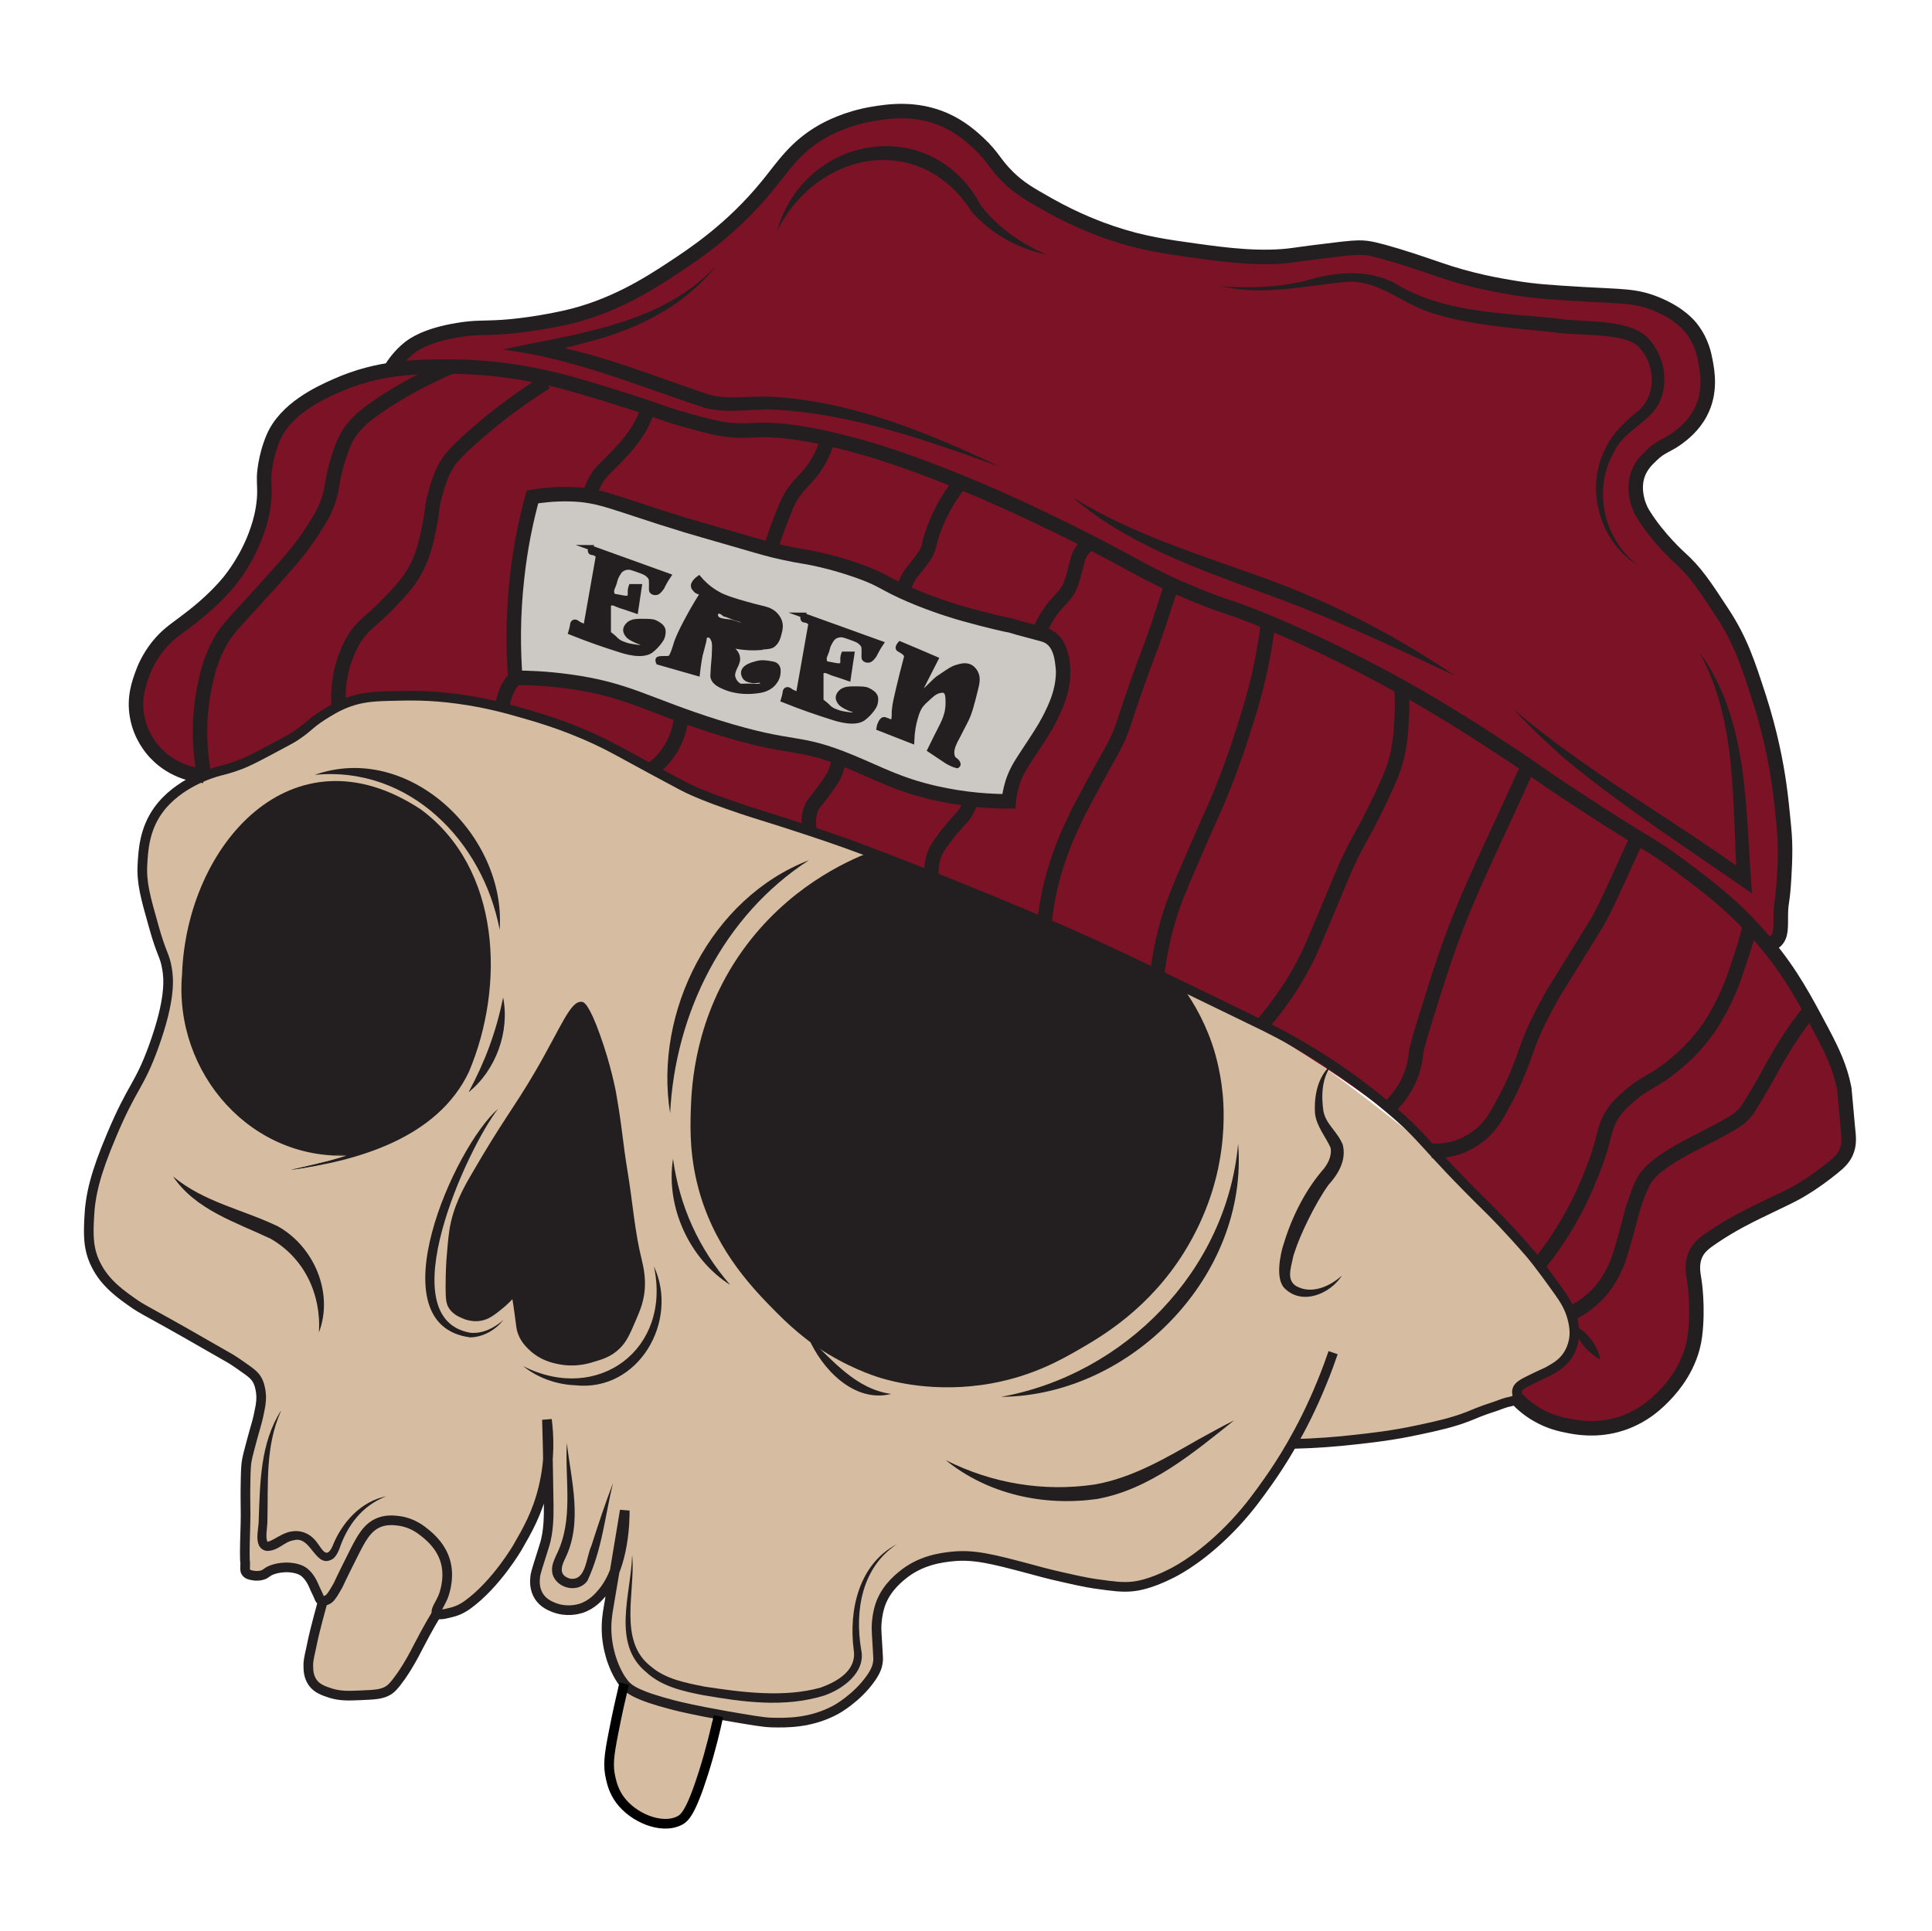 <?xml version="1.0" encoding="UTF-8"?>
<svg id="Layer_9" data-name="Layer 9" xmlns="http://www.w3.org/2000/svg" viewBox="0 0 100.07 100.04">
  <defs>
    <style>
      .cls-1 {
        fill: #d6bda1;
      }

      .cls-2 {
        fill: #ccc8c4;
      }

      .cls-3, .cls-4 {
        fill: #231f20;
      }

      .cls-5 {
        stroke-width: .75px;
      }

      .cls-5, .cls-6, .cls-7 {
        fill: none;
      }

      .cls-5, .cls-6, .cls-7, .cls-4 {
        stroke-miterlimit: 10;
      }

      .cls-5, .cls-6, .cls-4 {
        stroke: #231f20;
      }

      .cls-6, .cls-7 {
        stroke-width: .5px;
      }

      .cls-8 {
        fill: #7b1226;
      }

      .cls-7 {
        stroke: #000;
      }

      .cls-4 {
        stroke-width: .25px;
      }
    </style>
  </defs>
  <path class="cls-1" d="M81.48,69.57c-1.33,4.57-12.09,5.14-14.58,5.23-.21.42-.54,1.01-.99,1.69-1.3,1.95-2.67,3.07-3.92,4.09-1.43,1.16-2.02,1.39-2.5,1.5-.66.16-1.15.12-2.09.04-.39-.03-2.06-.2-4.65-.97-.92-.27-1.5-.49-2.46-.55-.97-.06-1.59.08-1.79.13-.44.11-1.14.3-1.81.88-.18.15-1.15.98-1.3,2.24-.07.59.12.63.05,1.42-.03.36-.1,1.01-.48,1.69-.37.66-.86,1.03-1.14,1.24-1.62,1.19-3.59,1.03-3.87,1.01-.45-.04-.79-.13-2-.26-.46-.05-.84-.08-1.08-.1.04.58.02,1.4-.22,2.33-.21.81-.5,1.33-.9,2.05-.49.88-.72,1.04-.93,1.12-.47.17-.93-.05-1.3-.22-.21-.1-1.46-.67-1.86-1.99-.2-.64-.08-1.23.14-2.41.27-1.4.53-1.51.5-2.31-.03-.84-.33-1.11-.6-2.08-.19-.67-.36-1.65-.22-2.93-.52.73-1.36,1.12-2.18,1-.05,0-1.13-.19-1.47-1-.18-.44,0-1.07.38-2.34.22-.76.42-1.26.21-1.84-.09-.25-.23-.43-.33-.55-.47,1.13-.98,2.02-1.38,2.65-1,1.56-1.84,2.88-3.2,3.18-.34.07-.52.04-.82.21-.69.37-.72,1.03-1.31,2.16-.52.99-.82,1.55-1.46,1.86-.48.23-1.03.18-2.14.09-.8-.07-1.08-.19-1.28-.4-.06-.06-.26-.29-.36-.91-.09-.59,0-.96.19-2.02.25-1.4.24-1.61.19-1.85-.05-.24-.21-.93-.81-1.28-.52-.3-1.1-.19-1.18-.17-.28.06-.36.17-.69.25-.1.02-.73.17-1.07-.03-.48-.3-.21-1.24-.07-3.66.08-1.46,0-1.37.1-1.96.21-1.2.57-1.54.67-2.73.06-.67.1-1.2-.2-1.71-.38-.67-1.08-.91-1.56-1.09,0,0-1.34-.52-3.82-2.15-1.39-.91-2.6-1.72-3.11-3.17-.41-1.18-.17-2.23.15-3.64.3-1.3.77-2.3,1.7-4.24,1.18-2.47,1.84-3.41,2.05-5.18.05-.45.11-1,.01-1.71-.16-1.13-.54-1.39-.96-2.9-.21-.75-.36-1.32-.35-2.11,0-.3.04-1.13.42-2.1.11-.29.45-1.13,1.13-1.85,1.01-1.06,2.31-1.34,2.78-1.46,3.03-.75,5.48-2.88,6.63-3.47,4.14-2.12,23.3-.72,49.93,18.76,13.79,10.08,13.59,13.32,13.24,14.54Z"/>
  <path class="cls-8" d="M85.13,26.68c.49,1.03,1.27,1.58,1.59,1.82,1.45,1.1,2.15,2.46,3.49,5.05,1.14,2.21,1.46,4.13,2.11,7.97.45,2.66.51,4.39-.04,6.28-.16.54-.33.97-.45,1.26.07.15.18.37.32.63.38.67.75,1.11.88,1.27.73.89,1.25,1.97,1.62,2.74.61,1.26.9,2.25.96,2.5.35,1.26.57,2.08.24,2.98-.21.57-.54.92-.92,1.3-.47.48-1.13,1.01-3.48,2.08-1.18.54-2.14.91-3.03,1.73-.22.21-.58.56-.72,1.11-.14.54,0,.98.09,1.36,0,0,.26,1.15-.06,2.77-.35,1.75-1.6,2.87-1.93,3.17-.48.42-1.53,1.34-3.12,1.46-2.16.16-3.68-1.27-3.94-1.53-.1-.15-.21-.36-.16-.58.09-.39.63-.51,1.14-.77.76-.37,1.51-1.06,1.75-1.7.14-.37.21-1.02-.74-2.65-1.01-1.73-2.12-2.79-2.94-3.59-2.44-2.39-2.34-2.56-3.75-3.88-.95-.89-4.06-3.69-10.81-7.4-6.61-3.63-12.34-5.72-15.5-6.88-5.01-1.83-7.51-2.74-8.32-2.99-.6-.18-1.69-.51-3.13-1.11-1.77-.75-2.29-1.18-4.02-2.04-1.31-.65-2.99-1.49-5.24-2.12-2.2-.61-3.87-.72-5.23-.79-2.79-.16-3.74.21-4.26.46-.62.31-.45.37-1.91,1.31-1.69,1.08-2.78,1.54-3.17,1.7-1.15.47-1.73.7-2.39.62-1.55-.19-2.42-1.58-2.5-1.71-.49-.82-.52-1.61-.52-2.06,0-.23-.03-1.55.85-2.76.33-.45.74-.82,1.14-1.18.77-.69,1.08-.8,1.68-1.28.31-.25,1.3-1.06,2.01-2.38.6-1.1.77-2.13.85-2.67.18-1.17,0-1.46.27-2.57.16-.67.31-1.28.74-1.9.7-1.01,1.72-1.4,3.13-1.95.6-.23,1.47-.52,2.56-.73.19-.27.47-.64.9-1,.51-.43.98-.64,1.12-.7.31-.14.77-.29,1.72-.37.94-.08,1.58-.02,2.01,0,1.14.04,1.96-.16,3.29-.5,2.62-.65,4.5-1.86,5.9-2.77,1.91-1.25,2.87-1.87,3.71-3.02.4-.54.86-1.31,1.82-2.31.44-.45.94-.98,1.61-1.41.24-.13.56-.3.96-.46.41-.17,1.16-.48,2.19-.62.41-.06,1.03-.14,1.84-.04.34.04.9.11,1.58.41.67.29,1.11.65,1.38.88.59.49.73.77,1.3,1.4,0,0,.78.86,1.64,1.51.78.59,1.52.89,2.99,1.46.99.39,1.87.74,3.13,1.08,1.25.34,2.88.77,5.01.81,1.33.02,2.27.04,3.51-.24.8-.18,1.37-.41,2.31-.36.86.04,1.46.29,1.95.47,0,0,1.69.64,4.33,1.34,2.17.58,4.08.68,4.72.71,1.54.06,2.46-.07,4,.37,1.21.34,1.73.73,2.05,1.04.92.89,1.11,2,1.15,2.3.06.37.18,1.28-.26,2.2-.42.87-1.18,1.42-2.12,2.1-.72.52-.88.51-1.08.84-.6.99.05,2.35.15,2.57Z"/>
  <path class="cls-2" d="M52.23,41.52c-2.02.03-3.56-.31-4.58-.62-2.05-.62-2.68-1.32-5.3-2.01-1.2-.32-1.16-.19-2.85-.61-.85-.21-1.57-.42-4.16-1.26-3.59-1.16-3.77-1.27-4.66-1.46-1.69-.36-3.1-.43-4.02-.43-.13-1.77-.12-3.92.25-6.32.17-1.11.4-2.13.65-3.05.62-.1,1.55-.2,2.64-.09,1.58.15,2.61.64,3.68,1.06,1.45.58,3.02.98,6.16,1.79,3.15.81,3.77.76,5.5,1.53,1.12.49,1.3.71,2.51,1.16,1.94.73,2.9,1.09,4.12,1.18.56.04,1.17.03,1.8.44.12.08.69.46.98,1.16.55,1.3-.28,2.78-.69,3.53-.68,1.22-1.29,1.51-1.76,2.89-.16.46-.23.86-.27,1.12Z"/>
  <path class="cls-6" d="M66.9,74.8c1.28-.03,2.38-.12,3.25-.22.89-.1,1.95-.21,3.33-.51.9-.19,1.77-.38,2.58-.7.27-.11.73-.31,1.31-.49.22-.07.44-.17.66-.23.28-.07.45-.08.53-.21.09-.14-.02-.23.02-.42.05-.21.24-.33.89-.64.62-.3.56-.25.76-.36.33-.19.68-.38.95-.78.05-.07.26-.38.34-.85.02-.12.08-.51-.08-1.1-.16-.61-.45-1.03-.7-1.38-1.04-1.47-1.48-1.97-1.48-1.97-1.22-1.41-2.08-2.25-2.08-2.25-3.59-3.53-3.31-3.68-5.25-5.3-1.68-1.42-3.13-2.35-3.83-2.78-1.36-.85-2.45-1.38-3.16-1.72-4.79-2.33-7.19-3.49-9.58-4.55,0,0-3.75-1.65-8.98-3.69-1.05-.41-1.8-.69-2.58-.97-1.32-.47-2.51-.85-3.22-1.08-1.31-.42-1.33-.41-2.14-.68-1.08-.37-1.75-.6-2.6-.98-.27-.12-.51-.24-2.06-1.08-1.85-1-1.81-.99-2.2-1.19-1.89-.97-3.53-1.45-4.55-1.74-.79-.23-1.84-.52-3.28-.72-1.53-.21-2.56-.18-3.66-.15-.83.02-1.38.08-2.01.3-.59.21-1.04.5-1.36.7-.75.48-.74.63-1.5,1.12-.17.11-.58.32-1.4.76-.83.44-1.08.55-1.36.66-.52.2-.9.29-1.1.34-.31.08-2.14.6-3.17,2.04-.73,1.02-.77,2.13-.81,2.77-.06.99.16,1.74.58,3.23.42,1.51.57,1.47.69,2.19.09.51.2,1.58-.69,4.04-.76,2.1-1.09,2-2.19,4.62-.82,1.94-1.1,3.07-1.15,4.27-.04.82-.07,1.59.35,2.42.48.97,1.31,1.55,2.08,2.08.17.12.66.39,1.64.93,1.08.6,2.15,1.23,3.23,1.84,0,0,.26.15.87.59.25.18.35.27.46.41.19.27.23.55.26.74.04.3.02.56-.07.98-.08.42-.15.65-.33,1.28-.27.99-.32,1.2-.35,1.45-.01.1-.03.27-.04.85-.02.92,0,1.05,0,1.8,0,.6-.04,1.3-.04,1.93,0,.74.03.4.02.63,0,.2-.03.31.04.41.08.12.22.15.35.17.24.05.45,0,.5-.02.2-.06.19-.13.43-.24.19-.08.35-.11.48-.13.77-.11,1.18.17,1.18.17.37.24.54.68.61.84.06.15.14.28.2.43.05.12.07.2.14.24.12.07.29-.01.33-.03.12-.06.18-.15.31-.34.21-.34.26-.45.26-.45s.16-.36.73-1.49c.43-.86.74-1.48,1.39-1.73.42-.16.82-.1,1.05-.07.67.1,1.11.45,1.34.64.23.19.88.72,1.07,1.61.18.85-.14,1.63-.16,1.68-.18.42-.43.72-.32.86.02.03.1.1.52,0,.35-.08.65-.15,1.07-.45,1.49-1.08,2.59-2.98,2.59-2.98.5-.87,1.02-1.76,1.34-3.11.35-1.46.28-2.71.18-3.5.06,1.89.07,3.42.09,4.45,0,.42.02,1.33-.23,2.09-.06.19-.11.34-.2.64-.25.78-.26.86-.27.98-.02.2-.05.61.2,1,.23.35.57.49.77.57.66.26,1.25.09,1.39.05.59-.19.93-.59,1.14-.84,1.13-1.38,1.14-3.78,1.14-4.23-.39,2.34-.68,4.11-.85,5.08-.04.23-.13.74-.08,1.4.05.59.19,1.04.25,1.23.07.2.28.81.66,1.27.22.26.59.59,2.52,1.09.35.09,1.13.28,2.77.57,1.28.22,1.92.33,2.32.34.79.02,2.04.04,3.34-.66,0,0,1.08-.58,1.82-1.64.27-.38.34-.65.36-.82.03-.16.01-.23-.02-.82-.03-.51-.05-.77-.05-.93,0-.45.08-.84.14-1.05.24-.91.92-1.48,1.16-1.68.96-.81,2.05-.94,2.61-1,1.13-.12,2.1.13,4.02.64.4.11.93.26,1.79.45,1.07.25,1.57.32,1.73.34.79.11,1.27.18,1.84.12.17-.02.87-.1,2.02-.69.37-.19,1.69-.9,3.27-2.59.76-.82,1.23-1.49,1.7-2.15.61-.86,1.76-2.61,2.76-5.06.28-.67.48-1.24.61-1.62"/>
  <path class="cls-6" d="M16.73,82.91c-.18.65-.32,1.19-.42,1.59-.06.24-.11.46-.2.9-.13.58-.15.72-.14.92,0,.22.02.54.22.83.23.33.58.44.94.56.5.15.88.14,1.56.11.73-.03,1.09-.05,1.42-.25.13-.08.29-.21.67-.75.44-.64.7-1.16.86-1.47.22-.42.54-1.04.99-1.78"/>
  <path class="cls-3" d="M8.96,60.94c1.63,1.35,3.59,1.7,5.44,2.59,1.88,1.06,2.89,3.46,2.12,5.49.12-2.01-.78-3.86-2.5-4.85-1.79-.85-3.89-1.49-5.06-3.23h0Z"/>
  <path class="cls-3" d="M48.99,75.64c2.4,1.21,5.08,1.65,7.71,1.26,1.96-.34,3.72-1.39,5.42-2.36.6-.32,1.18-.66,1.8-.96-2.12,1.69-4.35,3.57-7.09,4.07-2.76.39-5.66-.24-7.83-2h0Z"/>
  <path class="cls-3" d="M69.01,55.12c-.56.69-.58,1.65-.46,2.45.14.69.71,1.02,1,1.73.2.79-.23,1.52-.74,2.08-.7.97-1.49,2.64-1.75,3.47-.03.07-.06.18-.08.26-.11.58-.43,1.33.35,1.6.74.29,1.61-.11,2.18-.64-.59.94-2.05,1.58-2.97.67-.52-.51-.18-1.86-.11-2.11.41-1.41,1.07-2.81,2.03-3.96.29-.31.54-.77.46-1.21-.22-.52-.75-1.13-.81-1.81-.05-.93.16-1.94.89-2.53h0Z"/>
  <g>
    <path class="cls-3" d="M18.32,59.84c-.82.03-2.42-.04-4.14-.92-1.65-.84-2.56-2-2.79-2.31-.98-1.29-1.28-2.54-1.45-3.27-.11-.46-.46-2.13-.04-4.35.2-1.04,1.19-6.26,5.28-7.74,1.86-.67,3.57-.29,4.09-.15,2.15.57,3.37,2,3.83,2.57,1.46,1.77,1.73,3.67,1.9,4.84.22,1.51.08,2.71,0,3.36-.21,1.69-.71,3.12-1.04,3.82-1.9,3.99-8.53,4.87-8.89,4.91"/>
    <path class="cls-3" d="M18.32,59.84c-5.25.42-9.34-4.24-8.89-9.38.24-6.69,5.71-12.93,12.37-8.53,4.16,3.08,4.36,9.16,2.49,13.59-1.63,3.44-5.77,4.62-9.23,5.08,3.36-.68,7.29-1.93,8.79-5.27,2.14-5.08.81-13.27-5.63-14.04-5.14-.74-7.91,4.8-8.22,9.2-.57,4.93,3.26,9.46,8.31,9.35h0Z"/>
  </g>
  <path class="cls-3" d="M27.72,55.51c-1.12,1.92-1.64,2.45-3.3,5.32-.38.65-.97,1.68-1.15,2.94-.06.4-.11,1.02-.15,1.53,0,0-.04.56-.04,1.41,0,.64.04.86.19,1.08.19.28.47.41.63.48.13.06.52.23,1,.15.41-.07.68-.28,1.08-.6.25-.2.43-.38.56-.52.03.17.07.43.11.74.1.73.1.86.19,1.08.17.44.46.7.63.86.52.47,1.09.61,1.38.67.88.2,1.59,0,1.93-.11.41-.12.88-.26,1.3-.67.37-.35.54-.74.86-1.49.16-.38.29-.67.37-1.04.22-.94.01-1.74-.07-2.08-.36-1.45-.47-2.95-.71-4.43-.32-1.93-.26-2.18-.63-4.28-.02-.09-.25-1.35-.82-2.94-.58-1.62-.84-1.7-.93-1.71-.6-.1-1.07,1.28-2.43,3.61Z"/>
  <path class="cls-3" d="M45.07,44.14c-1.27.49-4.29,1.86-6.61,5.1-2.47,3.46-2.64,6.98-2.68,8.27-.03.98-.07,2.53.5,4.42.92,3.02,2.82,4.93,3.97,6.09,1.02,1.03,1.82,1.58,2.12,1.79,1.51,1.01,2.85,1.45,3.24,1.57.5.15,2.8.82,5.76.28,2.13-.39,3.6-1.22,4.58-1.79,1.18-.68,3.57-2.1,5.37-4.98,1.29-2.06,1.71-3.95,1.84-4.7.32-1.72.21-3.08.17-3.52-.13-1.35-.46-2.34-.56-2.63-.47-1.35-1.13-2.41-1.73-3.19"/>
  <path class="cls-3" d="M41.87,69.29c1.3,1.21,2.45,2.66,4.29,2.92-1.93.48-3.6-1.3-4.29-2.92h0Z"/>
  <path class="cls-5" d="M78.57,72.45c.22.24.56.55,1.04.83.65.38,1.22.5,1.57.57.48.1,1.42.27,2.55-.03,1.38-.37,2.2-1.23,2.55-1.6.32-.34,1.31-1.44,1.51-3.02.19-1.5-.03-2.86-.03-2.86-.06-.38-.16-.85.06-1.35.17-.38.45-.6.91-.91.98-.66,1.84-1.08,2.33-1.32,1.44-.7,1.52-.72,2.05-1.01,0,0,.84-.46,1.82-1.26.35-.28.55-.48.69-.79.18-.4.15-.75.09-1.29-.19-2.06-.17-1.94-.19-2.05-.21-1.06-.6-1.88-1.1-2.83-.98-1.85-1.64-3.08-2.87-4.57-1.53-1.86-2.98-2.95-4.54-4.12-1.63-1.21-1.8-1.12-5.35-3.46-2.18-1.43-2.02-1.4-3.79-2.56-1.72-1.12-3.65-2.37-6.3-3.79-3.07-1.64-5.48-2.63-6.11-2.89-2.01-.82-1.84-.62-3.55-1.33-2.82-1.16-3.28-1.7-7.29-3.64-2.2-1.07-3.72-1.72-4.26-1.94-1.89-.79-3.42-1.35-4.83-1.8-.19-.06-2.18-.69-4.07-.99-.58-.09-.97-.13-1.18-.14-1.03-.08-1.34.03-2.08,0-.82-.03-1.41-.19-2.6-.52-.84-.23-1.34-.42-2.04-.66,0,0-1.41-.49-3.64-1.14-.98-.28-3.46-.98-6.58-.99-1.73,0-3.7,0-5.92.99-.86.38-2.63,1.19-3.27,2.7-.44,1.04-.47,1.99-.47,1.99-.01.45.04.65,0,1.18-.06.71-.22,1.23-.33,1.56-.48,1.46-1.3,2.49-1.47,2.7-.82,1.01-1.86,1.8-2.37,2.18-.48.36-.88.62-1.33,1.18-.48.6-.71,1.17-.8,1.42-.17.47-.46,1.24-.28,2.22.18,1.02.75,1.68.95,1.89.96,1.03,2.19,1.17,2.5,1.19"/>
  <path class="cls-5" d="M23.36,18.99c-.94.41-2.45,1.13-3.88,2.13-.65.46-1.19.9-1.56,1.61-.19.36-.29.7-.43,1.14-.28.92-.25,1.28-.43,1.89-.19.68-.48,1.12-.95,1.85-.53.82-1.03,1.41-2.98,3.55-1.2,1.31-1.44,1.55-1.75,2.13-.51.93-.68,1.75-.8,2.37-.19.95-.38,2.54,0,4.55"/>
  <path class="cls-5" d="M28.28,19.79c-.74.47-1.34.89-1.8,1.23-.51.37-1.2.91-1.99,1.61-.98.87-1.19,1.19-1.28,1.33-.38.59-.53,1.14-.66,1.61-.21.74-.14.91-.33,1.8-.13.62-.26,1.24-.57,1.89-.38.81-.86,1.31-1.56,2.04-.94.97-1.32,1.07-1.8,1.89-.06.1-.32.56-.52,1.23-.26.89-.26,1.67-.22,2.16"/>
  <path class="cls-5" d="M55.03,34.37c-.04-.33-.13-.98-.62-1.33-.17-.12-.31-.16-.62-.24-2.09-.55-1.02-.31-1.61-.43,0,0-.84-.17-2.27-.57-.39-.11-1.49-.43-2.79-.99-1.36-.59-1.34-.75-2.51-1.18-.17-.06-.97-.36-2.08-.62-.85-.2-1.01-.17-1.94-.38-.62-.13-1.03-.25-2.13-.57-1.69-.49-2.54-.73-2.93-.85-3.76-1.15-4.39-1.57-6.01-1.61-.83-.02-1.51.07-1.94.14-.33,1.2-.63,2.62-.8,4.21-.22,1.96-.2,3.71-.09,5.16.62,0,1.59.03,2.75.19,3.08.41,4.07,1.23,7.72,2.37,4.07,1.27,4.04.61,6.91,1.8,1.43.59,2.47,1.18,4.35,1.61,1.58.36,2.93.43,3.83.43.02-.22.07-.56.19-.95.2-.63.49-1.03.8-1.51.52-.79.83-1.25,1.09-1.75.34-.66.86-1.7.71-2.93ZM39.09,32.6s-.02.05-.04.07c-.01,0-.02.02-.03.03-.01,0-.03.01-.05.01-.01,0-.03.01-.04.02,0,0,0,0-.01,0-.02,0-.04,0-.05,0-.02,0-.04,0-.06,0,0,0-.02,0-.02,0-.11,0-.22,0-.32-.04-.03-.01-.06-.02-.1-.04-.02,0-.03,0-.05-.01-.02,0-.03-.01-.05-.02-.03,0-.06-.02-.08-.02-.02,0-.04-.01-.06-.03-.05-.02-.1-.04-.15-.05-.06-.01-.12-.03-.17-.05-.03,0-.06-.02-.09-.02-.02,0-.03,0-.05,0,0,0,0,0,0,0,0,0,0,0,0,0-.03,0-.05,0-.08-.01-.07,0-.13-.02-.2-.03-.12-.02-.24-.06-.34-.12-.26-.17-.33-.55-.09-.77.15-.13.34-.14.51-.05.06.03.11.06.16.1.01,0,.03.01.04.02.16.06.33.12.49.19.18.04.36.11.52.21.16.1.33.23.38.42,0,0,0,.01,0,.02,0,0,0,0,0,0,0,.02.02.03.02.05,0,0,0,0,0,0,.02.03.02.05.02.08,0,.01,0,.03,0,.04Z"/>
  <path class="cls-5" d="M33.58,21.12c-.18.56-.4.97-.57,1.23-.41.65-1,1.23-1.37,1.61-.32.32-.5.47-.71.8-.23.36-.34.71-.4.95"/>
  <path class="cls-5" d="M26.67,35.13c-.16.18-.38.47-.52.9-.08.23-.11.44-.12.61"/>
  <path class="cls-5" d="M42.89,22.72c-.23.76-.54,1.28-.79,1.62-.44.6-.77.75-1.18,1.47-.16.28-.26.55-.47,1.09-.26.66-.44,1.21-.55,1.59"/>
  <path class="cls-5" d="M35.29,37.07c-.02.3-.08.68-.24,1.09-.34.89-.94,1.44-1.26,1.69"/>
  <path class="cls-5" d="M49.76,24.98c-.35.43-.61.83-.8,1.16,0,0-.42.75-.66,1.47-.22.64-.14.69-.33,1.04-.2.36-.59.81-.66.9-.18.21-.39.54-.54,1.05"/>
  <path class="cls-5" d="M43.45,39.25c-.02.2-.06.5-.21.83-.06.14-.14.3-.56.87-.49.66-.52.64-.61.82-.13.26-.24.66-.14,1.27"/>
  <path class="cls-5" d="M50.28,41.41c-.03.14-.08.34-.2.57-.12.23-.24.34-.49.62-.1.11-.39.44-.64.77-.28.38-.43.57-.54.86-.08.21-.18.56-.16,1.03"/>
  <path class="cls-5" d="M56.51,28.11c-.18.11-.41.28-.57.57-.11.2-.12.33-.24.79-.1.36-.17.63-.26.86-.19.45-.44.64-.74.98-.27.31-.62.79-.9,1.51"/>
  <path class="cls-5" d="M60.65,30.37c-.15.5-.4,1.26-.71,2.19-.43,1.26-.52,1.39-1.02,2.81-.77,2.16-.71,2.26-1.12,3.1-.27.55-.28.5-1.12,2.05-.54,1.01-.82,1.51-1,1.91-.34.72-.87,1.86-1.24,3.38-.2.82-.29,1.51-.34,1.98"/>
  <path class="cls-5" d="M65.66,32.42c-.05.41-.13.98-.26,1.64-.29,1.51-.63,2.63-.98,3.72-.49,1.56-.95,2.72-1.1,3.1-.41,1.03-.48,1.08-1.33,3.05-.75,1.73-1.13,2.61-1.38,3.41-.4,1.27-.58,2.36-.67,3.12"/>
  <path class="cls-5" d="M72.59,35.58c.03.43.05,1,.01,1.68-.02.42-.06,1.17-.25,1.97-.09.38-.24.91-1.08,2.62-.82,1.67-.89,1.6-1.45,2.8-.27.59-.25.59-1.08,2.55-.51,1.21-.76,1.81-.89,2.09-.44.95-1.18,2.28-2.48,3.8"/>
  <path class="cls-5" d="M79.15,39.66c-.18.41-.46,1.03-.8,1.77-.64,1.41-.89,1.91-1.35,2.93-.58,1.27-.95,2.09-1.39,3.19-.65,1.63-1.06,2.95-1.34,3.83-.59,1.88-.88,2.82-.92,3.14-.02.19-.08.85-.42,1.53-.17.35-.39.65-.42.69-.2.27-.4.48-.56.64"/>
  <path class="cls-5" d="M84.81,43.37c-.12.26-.29.65-.51,1.12-.73,1.61-1.1,2.41-1.39,2.96-.15.29-.58.98-1.43,2.35-.86,1.4-.91,1.44-1.16,1.9-.39.7-.78,1.42-1.16,2.42-.24.64-.39,1.16-.81,2.07-.18.39-.32.65-.38.76-.44.82-.66,1.23-1.09,1.64-.6.58-1.24.8-1.4.85-.53.17-1,.19-1.3.17"/>
  <path class="cls-5" d="M90.66,47.92c-.09.36-.23.86-.42,1.45-.33,1.03-.58,1.81-1.06,2.73-.27.52-.67,1.26-1.4,2.06-.86.95-1.8,1.56-1.92,1.63-.55.35-.89.48-1.46.98-.31.27-.62.54-.9.98-.32.51-.36.88-.56,1.59-.2.71-.4,1.19-.69,1.9-.22.54-.71,1.64-1.54,2.9-.38.58-.73,1.04-1,1.36"/>
  <path class="cls-5" d="M93.75,52.35c-.18.21-.42.52-.69.9-.4.56-.66,1-.95,1.49-.5.84-.55,1.02-1.08,1.9-.34.57-.51.85-.64,1-.32.36-.6.53-1.9,1.21-1.14.59-1.43.73-1.98,1.08-.78.5-1.03.77-1.21,1-.25.34-.37.66-.59,1.28-.23.64-.23.82-.51,1.8-.26.93-.4,1.4-.62,1.82-.16.31-.42.82-.95,1.33-.47.46-.94.72-1.26.88"/>
  <path class="cls-3" d="M81.52,68.64c.72.38,1.19.99,1.37,1.78-.72-.38-1.19-.99-1.37-1.78h0Z"/>
  <path class="cls-5" d="M20.21,19.17c.18-.3.49-.75.99-1.15.19-.15.86-.65,2.51-.92.95-.16,1.32-.09,2.34-.16,0,0,1.39-.08,3.16-.47,2.49-.54,4.4-1.77,5.56-2.53,1.19-.78,3.14-2.07,4.97-4.31.85-1.04,1.45-2.02,2.87-2.83.25-.14,1.21-.67,2.59-.9.78-.13,2.22-.36,3.74.31.85.38,1.43.91,1.75,1.21.76.71.82,1.06,1.52,1.75.59.58,1.1.87,2.07,1.42,1.5.85,2.79,1.31,3.3,1.48,1.62.55,2.86.71,4.35.92,1.51.21,3.45.47,5.17.21.52-.08.89-.12,1.62-.21,1.32-.17,1.57-.17,1.85-.16.34.02.67.08,1.77.41,1.08.33,1.86.61,2.13.7,1.71.6,3.16.84,3.94.97,1.09.18,1.92.23,3.57.33,2.04.12,2.72.06,3.82.51,1.19.49,1.69,1.09,1.85,1.31.5.66.63,1.33.7,1.72.08.45.29,1.53-.27,2.59-.37.71-.94,1.14-1.17,1.31-.58.43-.86.41-1.38.92-.27.26-.57.56-.72,1.05-.17.56-.05,1.06,0,1.27.1.38.25.64.33.76.76,1.22,1.84,2.19,1.84,2.19.85.76,1.31,1.47,2.24,2.89.94,1.43,1.32,2.62,1.89,4.37.29.9.51,1.74.68,2.51.35,1.57.47,2.76.58,3.89.05.51.09.95.09,1.48,0,.54-.02.93-.05,1.46-.08,1.38-.15,1.1-.17,1.87-.01.69.04,1.12-.27,1.41-.14.13-.29.18-.41.21"/>
  <path class="cls-4" d="M30.55,28.36c1.36.49,2.72.98,4.08,1.47-.16.24-.25.41-.31.53,0,.02-.07.14-.18.25-.07.07-.12.09-.16.09-.06.01-.15,0-.21-.06-.05-.06-.03-.12-.03-.4,0-.19-.01-.23-.02-.26-.01-.03-.05-.12-.18-.23-.09-.07-.16-.11-.47-.22-.39-.14-.46-.15-.53-.14-.06,0-.2.01-.33.1-.11.07-.16.16-.26.34-.13.25-.06.24-.21.59-.03.06-.07.16-.05.28,0,.04.02.1.07.15.04.04.08.04.26.07.1.02.11.02.26.05.11.02.15.02.21.01.03,0,.1-.02.13-.08.02-.03.02-.05.02-.18,0-.14,0-.18.01-.21.01-.06.03-.1.04-.13h.43l-.19,1.27c-.21-.07-.38-.13-.49-.17-.15-.05-.3-.09-.44-.15-.14-.06-.25-.12-.37-.08-.05.02-.09.05-.11.08,0,.49,0,.99,0,1.48.04.03.1.07.17.13.19.15.21.21.33.29.11.08.21.11.37.17.14.05.25.07.45.1.35.06.4.03.42,0,.04-.05.03-.12,0-.17-.03-.06-.09-.06-.22-.11,0,0-.12-.05-.26-.12-.11-.06-.19-.11-.26-.19-.04-.05-.11-.14-.12-.26,0-.19.17-.32.21-.35.09-.06.21-.12.57-.12.43,0,.62,0,.76.07.07.03.13.07.13.07.09.06.19.12.24.22.07.12.04.24.03.33-.03.2-.14.33-.25.47-.15.19-.32.32-.38.37-.45.31-1.29.06-1.62-.05-.7-.22-1.56-.51-2.53-.9.05-.16.08-.29.09-.38,0-.05.02-.12.07-.15.05-.03.1,0,.12,0,.05.02.07.04.12.08.06.04.08.04.17.08.05.02.12.06.2.13.22-1.23.43-2.45.65-3.68,0-.02-.02-.06-.04-.09-.02-.03-.05-.05-.11-.08-.12-.06-.19-.03-.23-.07-.03-.03-.05-.09,0-.24Z"/>
  <path class="cls-4" d="M39.37,33.53c.35-.02.53-.03.65-.11.23-.16.3-.44.35-.65.04-.16.09-.35.01-.58-.07-.21-.2-.33-.26-.39-.23-.21-.49-.26-.7-.31,0,0-.52-.12-1.28-.35-.54-.17-.8-.27-1.13-.48-.38-.24-.64-.51-.81-.71-.04.03-.1.07-.16.14-.06.07-.14.16-.13.27,0,.08.06.13.1.18.02.03.07.08.15.11.07.03.11.02.14.06.03.04.03.09.03.12-.19.3-.34.56-.45.75,0,0-.71,1.23-.87,1.79-.03.11-.05.15-.08.25-.02.06-.04.13-.08.22-.08.19-.11.21-.12.22-.05.04-.11.04-.2.05-.09,0-.11-.01-.23,0-.19,0-.22.04-.22.05-.01.03-.01.07,0,.08,0,.03.01.05.02.07l2.03.58c.02-.16.03-.3.05-.41.03-.21.05-.35.09-.54.03-.11.02-.08.08-.3.07-.26.1-.39.11-.43.03-.16.02-.22.07-.26.06-.06.17-.06.24-.03.12.05.16.18.2.27.04.13.04.23.03.53-.01.29-.02.44-.03.51-.02.21-.03.32-.04.56-.01.18-.02.27,0,.31.07.26.37.4.61.5.28.12.51.16.7.19.41.06.72.03.9.01.32-.03.45-.09.51-.11.09-.04.26-.11.41-.28.05-.06.21-.24.24-.5.01-.11.04-.29-.08-.42-.06-.07-.14-.09-.26-.11-.28-.05-.51-.09-.81,0-.17.05-.6.16-.64.43-.02.11.03.23.1.31.08.08.17.1.27.12.07.02.18.04.31.02.07-.01.13-.03.2,0,.06.02.09.05.09.06.03.04.05.1.03.14-.02.04-.06.06-.18.08-.14.02-.24.01-.34,0-.16,0-.28-.01-.43,0-.1,0-.2.02-.29-.03-.03-.02-.05-.04-.09-.07-.11-.1-.16-.2-.17-.23-.02-.05-.06-.13-.06-.23,0-.09.02-.16.05-.25.05-.14.07-.15.13-.29.05-.13.09-.22.08-.34-.01-.15-.08-.25-.1-.28-.05-.08-.12-.14-.13-.15-.08-.06-.12-.07-.17-.14-.04-.05-.05-.1-.06-.13.31.08.58.12.79.14.38.04.65.02.83.01ZM38.35,32.67s-.03,0-.04-.01c-.11-.01-.21-.03-.32-.05-.26-.06-.52-.14-.78-.22-.21-.07-.43-.14-.45-.39,0-.08,0-.18.02-.25.01-.05.04-.09.08-.13.01,0,.02-.02.03-.02.02-.02.03-.04.06-.06.15-.13.34-.14.51-.05.06.03.11.06.16.1.01,0,.03.01.04.02.16.06.33.12.49.19.18.04.36.11.52.21.16.1.33.23.38.42,0,0,0,.01,0,.02,0,0,0,0,0,0,0,.02.02.03.02.05,0,0,0,0,0,0,.02.03.02.05.02.08,0,.01,0,.03,0,.04,0,.03-.02.05-.04.07-.01,0-.02.02-.03.03-.01,0-.03.01-.05.01-.01,0-.03.01-.04.02,0,0,0,0-.01,0-.02,0-.04,0-.06,0,0,0,0,0,0,0-.02,0-.04,0-.06,0,0,0-.02,0-.02,0-.11,0-.22,0-.32-.04-.03-.01-.06-.02-.09-.03Z"/>
  <path class="cls-4" d="M41.56,31.86c1.36.49,2.72.98,4.08,1.47-.16.24-.25.41-.31.53,0,.02-.07.14-.18.25-.07.07-.12.09-.16.09-.06.01-.15,0-.21-.06-.05-.06-.03-.12-.03-.4,0-.19-.01-.23-.02-.26-.01-.03-.05-.12-.18-.23-.09-.07-.16-.11-.47-.22-.39-.14-.46-.15-.53-.14-.06,0-.2.01-.33.1-.11.07-.16.16-.26.34-.13.25-.06.24-.21.59-.03.06-.07.16-.05.28,0,.04.02.1.07.15.04.04.08.04.26.07.1.02.11.02.26.05.11.02.15.02.21.01.03,0,.1-.02.13-.08.02-.03.02-.05.02-.18,0-.14,0-.18.01-.21.01-.06.03-.1.04-.13h.43l-.19,1.27c-.21-.07-.38-.13-.49-.17-.15-.05-.3-.09-.44-.15-.14-.06-.25-.12-.37-.08-.05.02-.09.05-.11.08,0,.49,0,.99,0,1.48.04.03.1.07.17.13.19.15.21.21.33.29.11.08.21.11.37.17.14.05.25.07.45.1.35.06.4.03.42,0,.04-.05.03-.12,0-.17-.03-.06-.09-.06-.22-.11,0,0-.12-.05-.26-.12-.11-.06-.19-.11-.26-.19-.04-.05-.11-.14-.12-.26,0-.19.17-.32.21-.35.09-.06.21-.12.57-.12.43,0,.62,0,.76.07.07.03.13.07.13.07.09.06.19.12.24.22.07.12.04.24.03.33-.03.2-.14.33-.25.47-.15.19-.32.32-.38.37-.45.31-1.29.06-1.62-.05-.7-.22-1.56-.51-2.53-.9.05-.16.08-.29.09-.38,0-.05.02-.12.07-.15.05-.03.1,0,.12,0,.05.02.07.04.12.08.06.04.08.04.17.08.05.02.12.06.2.13.22-1.23.43-2.45.65-3.68,0-.02-.02-.06-.04-.09-.02-.03-.05-.05-.11-.08-.12-.06-.19-.03-.23-.07-.03-.03-.05-.09,0-.24Z"/>
  <path class="cls-4" d="M46.62,33.35c.62.26,1.24.52,1.86.79-.27.53-.54,1.06-.81,1.59.01.04.03.09.07.1.07.03.16-.05.3-.18.19-.18.31-.3.37-.36.12-.12.23-.19.44-.33.34-.23.5-.34.72-.4.2-.06.44-.13.67-.02.18.09.26.24.29.29.15.27.08.57.01.85-.21.85-.32,1.28-.53,1.68-.51,1-.52,1.01-.52,1.01s-.23.4-.18.71c.01.08.03.15.08.22.06.07.13.08.2.18.05.08.04.12.04.13-.01.03-.04.05-.06.06-.07-.02-.18-.05-.3-.11-.13-.06-.23-.12-.27-.15-.19-.13-.48-.32-.84-.56.24-.5.44-.89.62-1.24.06-.13.18-.35.26-.67.02-.1.07-.31.06-.59,0-.26-.02-.48-.16-.56-.11-.06-.24-.02-.35.01-.12.04-.23.1-.44.29-.24.22-.37.33-.48.49-.06.09-.16.25-.26.63-.08.27-.16.67-.18,1.18-.57-.22-1.14-.45-1.71-.67.02-.14.07-.24.1-.3.05-.08.09-.14.15-.15.05-.01.08.01.26.08.15.06.18.06.2.04.02-.01.05-.04.07-.19.02-.14.01-.24.01-.29,0,0,0-.08.04-.38.04-.25.26-1.22.61-2.54-.03-.08-.07-.13-.11-.17-.04-.04-.09-.07-.17-.12-.12-.07-.14-.07-.16-.11-.02-.04-.01-.1.08-.22Z"/>
  <path class="cls-7" d="M32.33,87.21c-.18.76-.37,1.6-.55,2.53-.23,1.17-.31,1.72-.14,2.41.06.26.17.67.47,1.08.68.93,2.15,1.56,3.09,1.08.25-.13.58-.39,1.24-2.48.38-1.21.62-2.23.77-2.93"/>
  <path class="cls-3" d="M40.24,11.98c1.44-5.05,8.02-6.11,10.55-1.36.84,1.12,2.05,1.97,3.39,2.56-1.44-.3-2.82-1.05-3.84-2.2-2.66-4.19-8.01-3.2-10.1,1h0Z"/>
  <path class="cls-3" d="M63.22,14.83c1.49.11,2.99.06,4.43-.29,1.43-.45,3.12-.61,4.53.09,2.56,1.6,5.6,1.56,8.57,1.88,1.32.21,3.49-.02,4.54.93.92.92,1.19,2.35.62,3.5-.6,1.01-1.81,1.41-2.3,2.45-1.12,1.94-.58,4.48,1.2,5.88-1.97-1.22-2.75-4.02-1.62-6.11.34-.72.96-1.29,1.52-1.76,1.15-.82,1.06-2.58.12-3.47-.74-.7-3.1-.54-4.15-.69-2.24-.26-4.54-.36-6.71-1.09-1.43-.51-2.52-1.57-4.08-1.56-2.17.18-4.48.77-6.67.22h0Z"/>
  <path class="cls-3" d="M88.05,33.83c2.59,3.54,2.34,8.28,2.7,12.45-3.15-2.19-6.7-4.49-9.66-6.94-.93-.82-1.84-1.68-2.68-2.59,3.78,3.23,8.12,5.61,12.13,8.53,0,0-.57.31-.57.31-.26-3.93.03-8.21-1.93-11.76h0Z"/>
  <path class="cls-3" d="M37.19,13.64c-1.64,2.18-4.23,3.46-6.84,4.1-.86.25-1.75.44-2.63.64v-.63c3.08.45,6.08,1.72,9,2.69.94.26,1.94.09,3.03.1,4.23.19,8.23,1.83,12,3.62-3.87-1.39-7.87-2.82-12-2.95-1.05.01-2.15.19-3.2-.07-3.51-1.14-6.85-2.59-10.53-3.03,3.93-.86,8.33-1.29,11.18-4.46h0Z"/>
  <path class="cls-3" d="M55.58,25.78c3.15,1.93,6.58,2.96,10.03,4.21,3.44,1.25,6.72,2.96,9.75,5.01-3.3-1.54-6.57-3.09-10.01-4.31-3.4-1.26-6.97-2.51-9.77-4.91h0Z"/>
  <path class="cls-3" d="M16.3,40.14c4.88-1.73,9.93,3.14,9.58,8.02-.87-4.59-4.68-8.5-9.58-8.02h0Z"/>
  <path class="cls-3" d="M26.06,51.67c.35,1.78-.38,3.78-1.79,4.91.86-1.6,1.43-3.13,1.79-4.91h0Z"/>
  <path class="cls-3" d="M41.9,44.56c-4.42,2.86-6.93,7.92-7.19,13.11-.85-5.27,2.13-11.16,7.19-13.11h0Z"/>
  <path class="cls-3" d="M34.86,60.03c.34,2.47,1.33,4.64,2.96,6.53-2.12-1.34-3.35-4.06-2.96-6.53h0Z"/>
  <path class="cls-3" d="M51.85,72.36c6.42-1.16,11.69-6.55,12.28-13.11.55,6.8-5.53,13.06-12.28,13.11h0Z"/>
  <path class="cls-3" d="M33.87,65.6c1.32,2.83-.8,6.52-4.08,6.16-.98-.04-1.95-.39-2.69-.99,3.88,1.97,7.7-.88,6.77-5.17h0Z"/>
  <path class="cls-3" d="M25.8,57.44c-1.6,2.04-5.66,10.88-1.43,11.6.61.06,1.23-.24,1.71-.67-.4.51-1.02.89-1.72.91-4.96-.64-.81-9.91,1.44-11.84h0Z"/>
  <path class="cls-3" d="M14.55,73.1c-.82,1.85-.65,3.76-.7,5.7,0,.32-.12.87.01,1.07.37-.1.77-.48,1.26-.54.39-.07.82.07,1.09.34.41.35.64,1.25,1.01.43.47-1.2,1.46-2.33,2.79-2.59-1.25.48-2.02,1.5-2.44,2.75-.07.15-.13.32-.31.48-.93.61-1.12-1.22-2.05-.95-.5.07-.8.57-1.41.55-.72-.15-.39-1.11-.4-1.59.07-1.94.08-3.99,1.15-5.67h0Z"/>
  <path class="cls-3" d="M29.36,74.75c.23,1.98.84,4.12-.1,6.01-.24.49-.27.87.28,1.02.82.11.81-1.09,1.09-1.7.35-1.09.71-2.18,1.12-3.25-.42,1.73-.56,3.42-1.32,5.05-.45.66-1.57.44-1.81-.33-.1-.43.09-.73.19-.99.92-1.81.44-3.88.55-5.82h0Z"/>
  <path class="cls-3" d="M32.75,80.61c.16,1.87-.74,4.41.97,5.72.76.65,1.77.84,2.77,1.04,1.95.3,4.13.58,6.02.05.86-.31,1.87-.89,1.71-1.94-.27-2.06.26-4.46,2.24-5.49-1.82,1.2-2.19,3.43-1.86,5.44.28,1.19-.95,2.08-1.93,2.41-2.07.63-4.19.33-6.27-.03-1.02-.2-2.14-.45-2.93-1.19-1.8-1.47-.79-4.05-.73-6.02h0Z"/>
</svg>